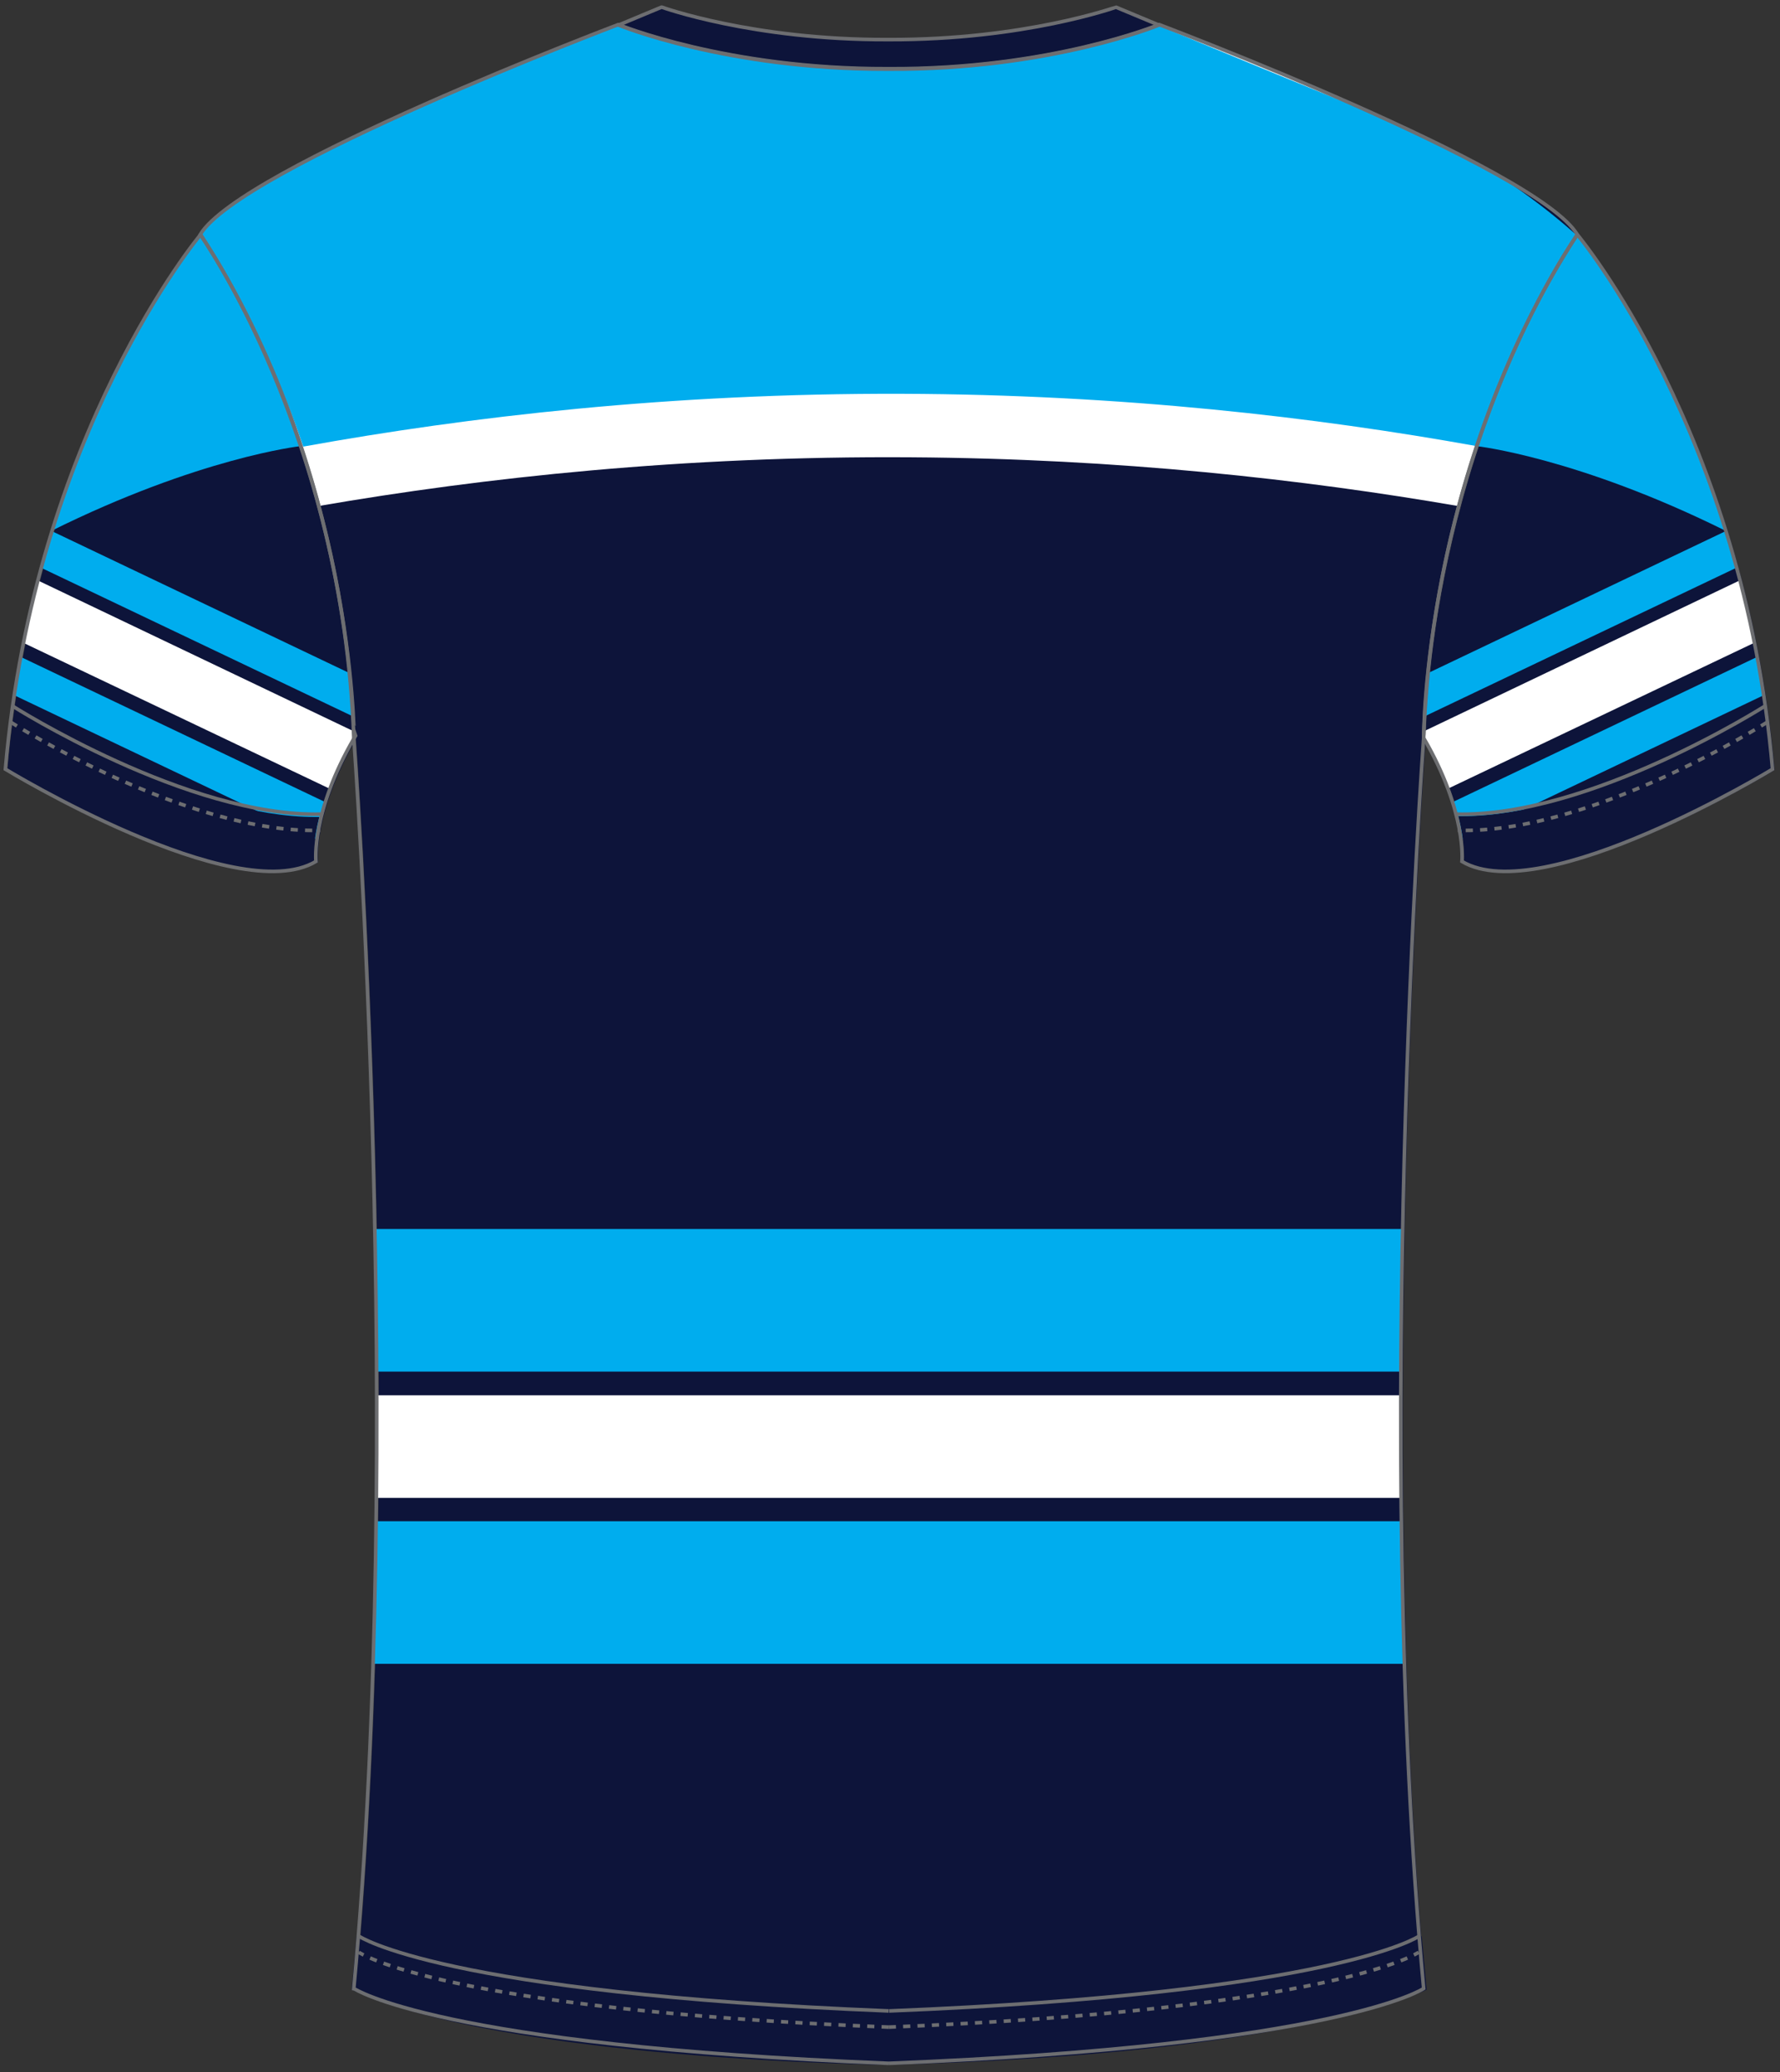 <?xml version="1.0" encoding="utf-8"?>
<!-- Generator: Adobe Illustrator 19.1.0, SVG Export Plug-In . SVG Version: 6.00 Build 0)  -->
<svg version="1.1" id="Layer_1" xmlns="http://www.w3.org/2000/svg" xmlns:xlink="http://www.w3.org/1999/xlink" x="0px" y="0px"
	 viewBox="0 0 495 576" style="enable-background:new 0 0 495 576;" xml:space="preserve">
<rect x="0" y="0" width="495" height="576" fill="#333333" stroke="none"/>
<style type="text/css">
	<![CDATA[
	@font-face{font-family:'codaheavy';src:url('/fonts/coda-heavy-webfont.woff') format('woff')}
	text{font-family:Impact,codaheavy,sans-serif}
	.Number.fill{fill:#000}
	.NumberOutline.stroke{fill:none;stroke:#777;stroke-width:2.5}
	.Colour1.fill{fill:#0D143A;}
	.Colour2.fill{fill:#00ADEE;}
	.Colour3.fill{fill:#FFFFFF;}
	.NeckAndArmTrim.fill{fill:#0D143A;}
	.BottomHem.fill{fill:#0D143A;}
	.st0{fill:none;stroke:#000000;stroke-miterlimit:10;}
	.st1{fill:none;stroke:#6D6E71;stroke-miterlimit:10;}
	.st2{fill:none;stroke:#6D6E71;stroke-miterlimit:10;stroke-dasharray:2;}
	]]>
</style>
<g>
	<path class="Colour1 fill" d="M439.21,65.44c0,0,46.19,55.01,54.29,148.61c0,0-64.02,38.94-86.36,25.65c0,0,1.39-13.64-10.65-34.32
		C396.49,205.27,396.37,131.2,439.21,65.44z"/>
	<path class="Colour1 fill" d="M56.37,65.44c0,0-46.19,55.01-54.29,148.61c0,0,64.02,38.94,86.36,25.65c0,0-1.39-13.64,10.65-34.32
		C98.97,205.27,99.09,131.2,56.37,65.44z"/>
</g>
<path class="Colour1 fill" d="M248.08,573.68c125.26-4.97,148.41-20.8,148.41-20.8c-14.35-153.47,0-347.61,0-347.61
	c3.01-84.24,42.72-139.95,42.72-139.95C428.09,46.72,322.98,6.97,322.98,6.97h-0.12c0,0-30.1,12.48-75.13,12.25h-0.46
	C202.58,19.33,172.6,6.97,172.6,6.97h-0.12c0,0-105,39.75-116.23,58.36c0,0,39.71,55.7,42.72,139.95c0,0,14.35,194.14,0,347.61
	c0,0,23.15,15.83,148.41,20.8H248.08z"/>
<path class="Colour3 fill" d="M405.66,140.7c1.46-5.41,3.14-10.98,5.07-16.67c7.78-22.93,17.79-42.4,27.9-58.47
	c-17.34-11.88-37.71-25.26-62.28-36.16C348.68,17.14,322.4,7.2,322.4,7.2h-0.12c0,0-30.1,12.48-75.13,12.25h-0.46
	C202,19.57,172.02,7.2,172.02,7.2h-0.12c0,0-105,39.75-116.23,58.36c1.66,2.52,3.31,5.1,4.92,7.76
	c13.89,22.86,22.63,45.9,28.1,67.33c45.86-7.91,101.4-13.95,164.48-13.53C311.16,127.49,362.55,133.25,405.66,140.7z"/>
<g>
	<path class="st0" d="M394.64,542.71c0,0-22.92,15.83-147.37,20.8"/>
	<path class="st0" d="M247.15,563.51c-124.45-4.97-147.37-20.8-147.37-20.8"/>
</g>
<path class="NeckAndArmTrim fill" d="M310.36,2.23L310.36,2.23c-0.12,0-25.47,9.13-63.21,9.01h-0.35c-37.51,0.12-62.74-9.01-62.74-9.01h-0.12
	L172.02,7.2c0,0,29.98,12.37,74.67,12.25h0.46c44.92,0.23,75.13-12.25,75.13-12.25L310.36,2.23z"/>
<path class="Colour2 fill" d="M98.16,199.15c-0.12-3-0.46-7.05-0.93-12.02l-82.89-39.52c-1.04,3.24-1.97,6.7-3.01,10.17L98.16,199.15z"/>
<path class="Colour2 fill" d="M396.14,199.15c0.12-3,0.46-7.05,0.93-12.02l82.89-39.52c1.04,3.24,1.97,6.7,3.01,10.17L396.14,199.15z"/>
<path class="Colour2 fill" d="M90.41,222.95L5.78,182.62c-0.69,3.47-1.27,7.05-1.85,10.63l84.16,40.1
	C88.44,230.7,89.02,227.11,90.41,222.95z"/>
<path class="Colour2 fill" d="M404.01,222.95l84.62-40.33c0.69,3.47,1.27,7.05,1.85,10.63l-84.16,40.1
	C405.98,230.7,405.29,227.11,404.01,222.95z"/>
<path class="Colour3 fill" d="M6.48,178.69l85.2,40.56c1.62-4.16,3.7-8.9,6.71-14.1c0,0,0-0.69,0-1.85l-87.87-41.95
	C9.02,166.91,7.75,172.68,6.48,178.69z"/>
<path class="Colour3 fill" d="M487.83,178.69l-85.2,40.56c-1.62-4.16-3.7-8.9-6.71-14.1c0,0,0-0.69,0-1.85l87.87-41.95
	C485.28,166.91,486.67,172.68,487.83,178.69z"/>
<path class="Colour2 fill" d="M410.73,124.03c2.84-9.59,6.89-20.7,12.75-32.61c4.93-10.02,10.18-18.64,15.15-25.87
	c-3.45-3.09-8.73-7.57-15.56-12.4c-15.6-11.03-28.56-16.31-46.72-23.75c-15.65-6.41-31.04-12.75-53.95-22.2h-0.12
	c0,0-30.1,12.48-75.13,12.25h-0.46C202,19.57,172.02,7.2,172.02,7.2h-0.12c0,0-105,39.75-116.23,58.36
	c3.54,5.38,7.09,11.2,10.55,17.48c8.04,14.62,13.86,28.59,18.11,41.11c46.02-8.33,102.26-14.88,166.43-14.68
	C312.14,109.66,366.14,115.99,410.73,124.03z"/>
<path class="Colour2 fill" d="M410.73,124.03c0,0,28.02,3.12,69.23,23.57c0,0-13.89-47.15-41.33-82.4
	C438.63,65.21,422.77,88.9,410.73,124.03z"/>
<path class="Colour2 fill" d="M83.46,124.03c0,0-28.02,3.12-69.23,23.57c0,0,13.89-47.15,41.33-82.4C55.56,65.21,71.42,88.9,83.46,124.03
	z"/>
<path class="Colour3 fill" d="M389.66,416.4c-0.12-9.59-0.12-19.18-0.12-28.54H104.76c0,9.36,0,18.84-0.12,28.54H389.66z"/>
<path class="Colour2 fill" d="M104.3,341.64c0.23,12.71,0.46,26,0.46,39.64h284.78c0.12-13.64,0.23-26.93,0.46-39.64H104.3z"/>
<path class="Colour2 fill" d="M104.65,422.88c-0.12,13.06-0.46,26.35-0.81,39.64h286.75c-0.46-13.29-0.69-26.58-0.81-39.64H104.65z"/>
<g>
	<path class="BottomHem fill" d="M247.27,559.1c125.01-4.98,148.1-20.9,148.1-20.9l1.37,14.9c0,0-34.73,17.95-149.9,20.9
		c0,0-106.15-1.21-149.04-20.9l1.37-14.9C99.17,538.21,122.26,554.13,247.27,559.1"/>
</g>
<g id="BBodyLogos"></g>
<path class="NeckAndArmTrim fill" d="M418.72,242.02c-4.75,0-8.57-0.81-11.58-2.54c0.12-1.27,0.12-5.78-1.62-12.6c0.35,0,0.69,0,1.04,0
	c34.15,0,77.56-25.77,83.7-29.7c0.81,5.43,1.39,10.86,1.97,16.53C488.29,216.37,444.65,242.02,418.72,242.02z"/>
<path class="NeckAndArmTrim fill" d="M2.08,213.94c0.46-5.66,1.16-11.21,1.97-16.53c6.25,3.81,49.66,29.7,83.7,29.7c0.35,0,0.69,0,1.04,0
	c-1.74,6.82-1.62,11.21-1.62,12.6c-3.01,1.73-6.83,2.54-11.58,2.54C49.66,242.02,6.13,216.37,2.08,213.94z"/>
<g>
	<path class="st1" d="M3.47,196.26c0,0,48.85,31.09,86.01,30.05"/>
	<path class="st1" d="M490.84,196.26c0,0-48.85,31.09-86.01,30.05"/>
	<g>
		<path class="st1" d="M394.64,538.21c0,0-22.92,15.83-147.37,20.8"/>
		<path class="st1" d="M247.15,559.01c-124.45-4.97-147.37-20.8-147.37-20.8"/>
	</g>
	<g>
		<path class="st2" d="M247.15,563.51c124.45-4.97,147.37-20.8,147.37-20.8"/>
		<path class="st2" d="M247.15,563.51c-124.45-4.97-147.37-20.8-147.37-20.8"/>
	</g>
	<g>
		<path class="st2" d="M3,200.77c0,0,48.85,31.09,86.01,30.05"/>
		<path class="st2" d="M491.42,200.77c0,0-48.85,31.09-86.01,30.05"/>
	</g>
	<g>
		<path class="st1" d="M438.63,65.21c0,0,46.19,55.01,54.29,148.61c0,0-64.02,38.94-86.36,25.65c0,0,1.39-13.64-10.65-34.32
			C395.91,205.16,395.79,130.97,438.63,65.21z"/>
		<path class="st1" d="M55.79,65.21c0,0-46.19,55.01-54.29,148.61c0,0,64.02,38.94,86.36,25.65c0,0-1.39-13.64,10.65-34.32
			C98.4,205.16,98.51,130.97,55.79,65.21z"/>
		<path class="st1" d="M247.15,573.57c125.6-4.97,148.76-20.8,148.76-20.8c-14.35-153.47,0-347.61,0-347.61
			c3.01-84.24,42.72-139.95,42.72-139.95C427.51,46.61,322.4,6.85,322.4,6.85h-0.12c0,0-30.1,12.48-75.13,12.25h-0.46
			C202,19.22,172.02,6.85,172.02,6.85h-0.12c0,0-105,39.75-116.23,58.36c0,0,39.71,55.7,42.72,139.95c0,0,14.35,194.14,0,347.61
			C98.4,552.77,121.66,568.6,247.15,573.57"/>
		<path class="st1" d="M310.36,2L310.36,2c-0.12,0-25.47,9.13-63.21,9.01h-0.35C209.3,11.13,184.06,2,184.06,2h-0.12l-11.92,4.97
			c0,0,29.98,12.37,74.67,12.25h0.46c44.92,0.23,75.13-12.25,75.13-12.25L310.36,2z"/>
	</g>
</g>
</svg>
